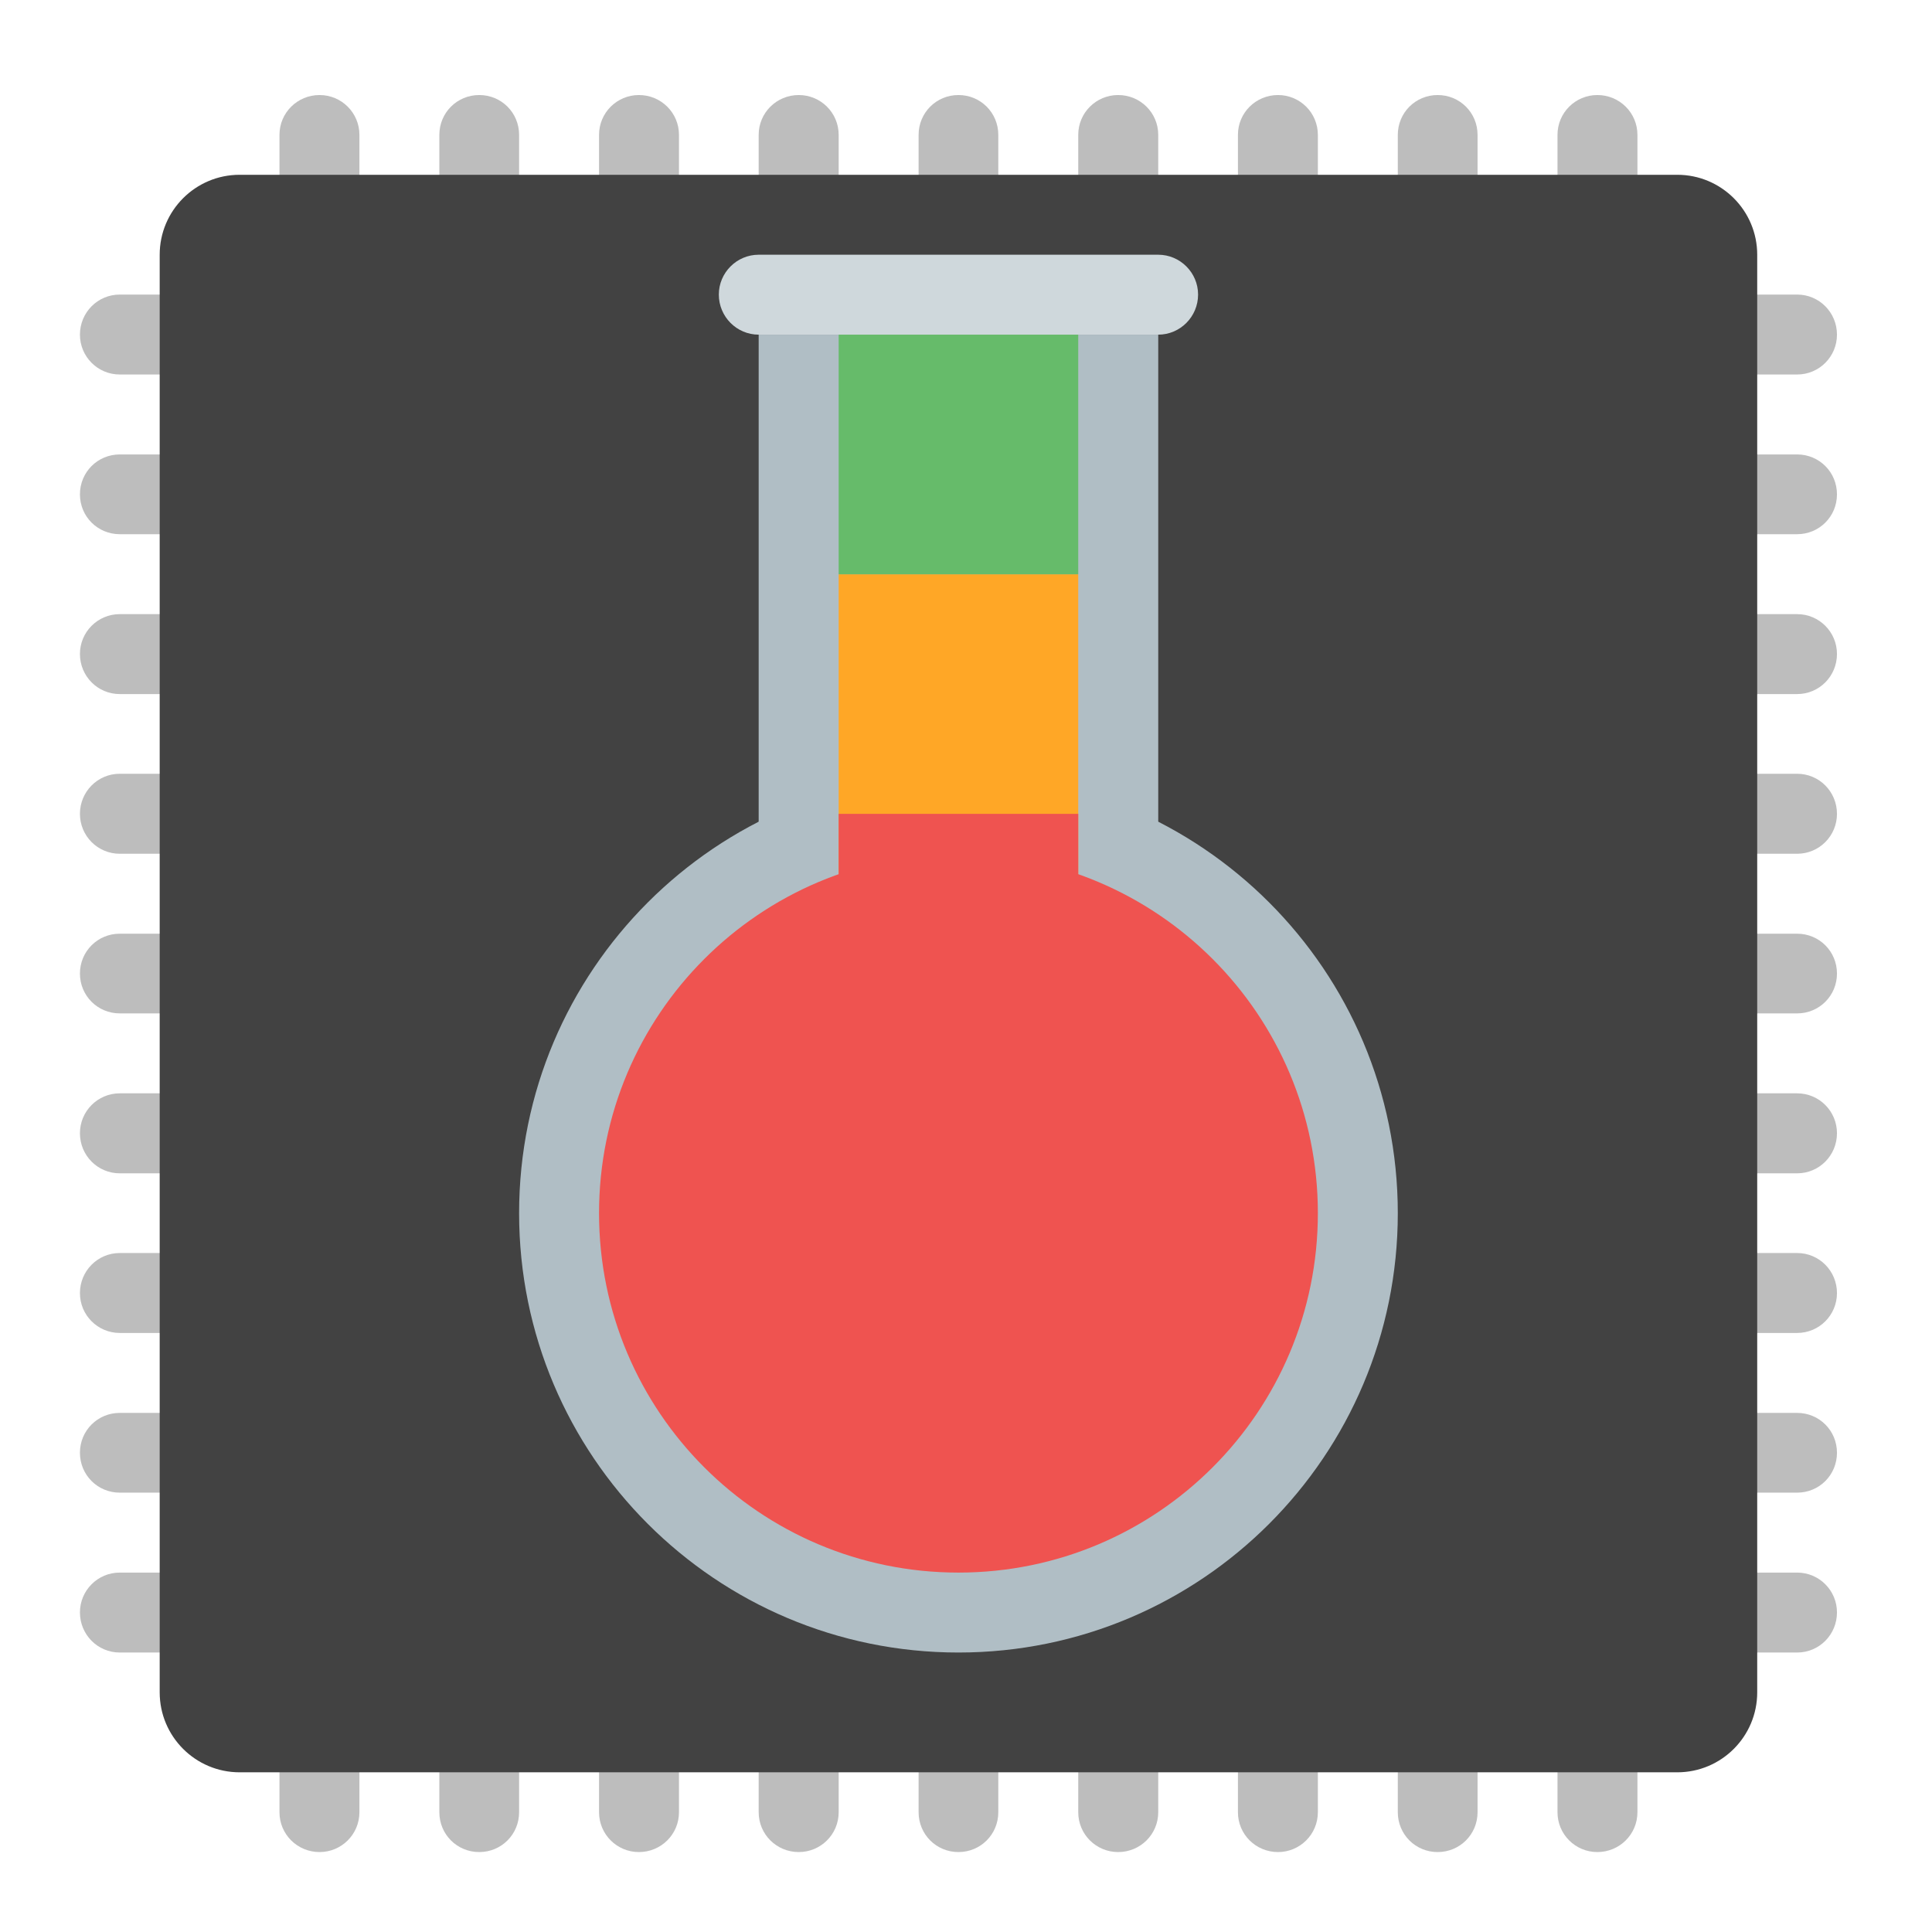 <?xml version="1.0" encoding="UTF-8"?>
<svg xmlns="http://www.w3.org/2000/svg" xmlns:xlink="http://www.w3.org/1999/xlink" width="32px" height="32px" viewBox="0 0 32 32" version="1.1">
<g id="surface1">
<path style=" stroke:none;fill-rule:nonzero;fill:rgb(74.118%,74.118%,74.118%);fill-opacity:1;" d="M 5.293 1.574 C 4.926 1.574 4.629 1.867 4.629 2.234 L 4.629 4.879 L 1.984 4.879 C 1.617 4.879 1.324 5.176 1.324 5.543 C 1.324 5.906 1.617 6.203 1.984 6.203 L 4.629 6.203 L 4.629 7.527 L 1.984 7.527 C 1.617 7.527 1.324 7.82 1.324 8.188 C 1.324 8.555 1.617 8.848 1.984 8.848 L 4.629 8.848 L 4.629 10.172 L 1.984 10.172 C 1.617 10.172 1.324 10.469 1.324 10.832 C 1.324 11.199 1.617 11.496 1.984 11.496 L 4.629 11.496 L 4.629 12.816 L 1.984 12.816 C 1.617 12.816 1.324 13.113 1.324 13.48 C 1.324 13.844 1.617 14.141 1.984 14.141 L 4.629 14.141 L 4.629 15.465 L 1.984 15.465 C 1.617 15.465 1.324 15.758 1.324 16.125 C 1.324 16.492 1.617 16.785 1.984 16.785 L 4.629 16.785 L 4.629 18.109 L 1.984 18.109 C 1.617 18.109 1.324 18.406 1.324 18.77 C 1.324 19.137 1.617 19.434 1.984 19.434 L 4.629 19.434 L 4.629 20.754 L 1.984 20.754 C 1.617 20.754 1.324 21.051 1.324 21.418 C 1.324 21.781 1.617 22.078 1.984 22.078 L 4.629 22.078 L 4.629 23.402 L 1.984 23.402 C 1.617 23.402 1.324 23.695 1.324 24.062 C 1.324 24.43 1.617 24.723 1.984 24.723 L 4.629 24.723 L 4.629 26.047 L 1.984 26.047 C 1.617 26.047 1.324 26.344 1.324 26.707 C 1.324 27.074 1.617 27.371 1.984 27.371 L 4.629 27.371 L 4.629 30.016 C 4.629 30.383 4.926 30.676 5.293 30.676 C 5.656 30.676 5.953 30.383 5.953 30.016 L 5.953 27.371 L 7.277 27.371 L 7.277 30.016 C 7.277 30.383 7.57 30.676 7.938 30.676 C 8.305 30.676 8.598 30.383 8.598 30.016 L 8.598 27.371 L 9.922 27.371 L 9.922 30.016 C 9.922 30.383 10.219 30.676 10.582 30.676 C 10.949 30.676 11.246 30.383 11.246 30.016 L 11.246 27.371 L 12.566 27.371 L 12.566 30.016 C 12.566 30.383 12.863 30.676 13.23 30.676 C 13.594 30.676 13.891 30.383 13.891 30.016 L 13.891 27.371 L 15.215 27.371 L 15.215 30.016 C 15.215 30.383 15.508 30.676 15.875 30.676 C 16.242 30.676 16.535 30.383 16.535 30.016 L 16.535 27.371 L 17.859 27.371 L 17.859 30.016 C 17.859 30.383 18.156 30.676 18.52 30.676 C 18.887 30.676 19.184 30.383 19.184 30.016 L 19.184 27.371 L 20.504 27.371 L 20.504 30.016 C 20.504 30.383 20.801 30.676 21.168 30.676 C 21.531 30.676 21.828 30.383 21.828 30.016 L 21.828 27.371 L 23.152 27.371 L 23.152 30.016 C 23.152 30.383 23.445 30.676 23.812 30.676 C 24.18 30.676 24.473 30.383 24.473 30.016 L 24.473 27.371 L 25.797 27.371 L 25.797 30.016 C 25.797 30.383 26.094 30.676 26.457 30.676 C 26.824 30.676 27.121 30.383 27.121 30.016 L 27.121 27.371 L 29.766 27.371 C 30.133 27.371 30.426 27.074 30.426 26.707 C 30.426 26.344 30.133 26.047 29.766 26.047 L 27.121 26.047 L 27.121 24.723 L 29.766 24.723 C 30.133 24.723 30.426 24.43 30.426 24.062 C 30.426 23.695 30.133 23.402 29.766 23.402 L 27.121 23.402 L 27.121 22.078 L 29.766 22.078 C 30.133 22.078 30.426 21.781 30.426 21.418 C 30.426 21.051 30.133 20.754 29.766 20.754 L 27.121 20.754 L 27.121 19.434 L 29.766 19.434 C 30.133 19.434 30.426 19.137 30.426 18.77 C 30.426 18.406 30.133 18.109 29.766 18.109 L 27.121 18.109 L 27.121 16.785 L 29.766 16.785 C 30.133 16.785 30.426 16.492 30.426 16.125 C 30.426 15.758 30.133 15.465 29.766 15.465 L 27.121 15.465 L 27.121 14.141 L 29.766 14.141 C 30.133 14.141 30.426 13.844 30.426 13.48 C 30.426 13.113 30.133 12.816 29.766 12.816 L 27.121 12.816 L 27.121 11.496 L 29.766 11.496 C 30.133 11.496 30.426 11.199 30.426 10.832 C 30.426 10.469 30.133 10.172 29.766 10.172 L 27.121 10.172 L 27.121 8.848 L 29.766 8.848 C 30.133 8.848 30.426 8.555 30.426 8.188 C 30.426 7.82 30.133 7.527 29.766 7.527 L 27.121 7.527 L 27.121 6.203 L 29.766 6.203 C 30.133 6.203 30.426 5.906 30.426 5.543 C 30.426 5.176 30.133 4.879 29.766 4.879 L 27.121 4.879 L 27.121 2.234 C 27.121 1.867 26.824 1.574 26.457 1.574 C 26.094 1.574 25.797 1.867 25.797 2.234 L 25.797 4.879 L 24.473 4.879 L 24.473 2.234 C 24.473 1.867 24.18 1.574 23.812 1.574 C 23.445 1.574 23.152 1.867 23.152 2.234 L 23.152 4.879 L 21.828 4.879 L 21.828 2.234 C 21.828 1.867 21.531 1.574 21.168 1.574 C 20.801 1.574 20.504 1.867 20.504 2.234 L 20.504 4.879 L 19.184 4.879 L 19.184 2.234 C 19.184 1.867 18.887 1.574 18.52 1.574 C 18.156 1.574 17.859 1.867 17.859 2.234 L 17.859 4.879 L 16.535 4.879 L 16.535 2.234 C 16.535 1.867 16.242 1.574 15.875 1.574 C 15.508 1.574 15.215 1.867 15.215 2.234 L 15.215 4.879 L 13.891 4.879 L 13.891 2.234 C 13.891 1.867 13.594 1.574 13.23 1.574 C 12.863 1.574 12.566 1.867 12.566 2.234 L 12.566 4.879 L 11.246 4.879 L 11.246 2.234 C 11.246 1.867 10.949 1.574 10.582 1.574 C 10.219 1.574 9.922 1.867 9.922 2.234 L 9.922 4.879 L 8.598 4.879 L 8.598 2.234 C 8.598 1.867 8.305 1.574 7.938 1.574 C 7.57 1.574 7.277 1.867 7.277 2.234 L 7.277 4.879 L 5.953 4.879 L 5.953 2.234 C 5.953 1.867 5.656 1.574 5.293 1.574 Z M 5.953 6.203 L 7.277 6.203 L 7.277 7.527 L 5.953 7.527 Z M 8.598 6.203 L 9.922 6.203 L 9.922 7.527 L 8.598 7.527 Z M 11.246 6.203 L 12.566 6.203 L 12.566 7.527 L 11.246 7.527 Z M 13.891 6.203 L 15.215 6.203 L 15.215 7.527 L 13.891 7.527 Z M 16.535 6.203 L 17.859 6.203 L 17.859 7.527 L 16.535 7.527 Z M 19.184 6.203 L 20.504 6.203 L 20.504 7.527 L 19.184 7.527 Z M 21.828 6.203 L 23.152 6.203 L 23.152 7.527 L 21.828 7.527 Z M 24.473 6.203 L 25.797 6.203 L 25.797 7.527 L 24.473 7.527 Z M 5.953 8.848 L 7.277 8.848 L 7.277 10.172 L 5.953 10.172 Z M 8.598 8.848 L 9.922 8.848 L 9.922 10.172 L 8.598 10.172 Z M 11.246 8.848 L 12.566 8.848 L 12.566 10.172 L 11.246 10.172 Z M 13.891 8.848 L 15.215 8.848 L 15.215 10.172 L 13.891 10.172 Z M 16.535 8.848 L 17.859 8.848 L 17.859 10.172 L 16.535 10.172 Z M 19.184 8.848 L 20.504 8.848 L 20.504 10.172 L 19.184 10.172 Z M 21.828 8.848 L 23.152 8.848 L 23.152 10.172 L 21.828 10.172 Z M 24.473 8.848 L 25.797 8.848 L 25.797 10.172 L 24.473 10.172 Z M 5.953 11.496 L 7.277 11.496 L 7.277 12.816 L 5.953 12.816 Z M 8.598 11.496 L 9.922 11.496 L 9.922 12.816 L 8.598 12.816 Z M 11.246 11.496 L 12.566 11.496 L 12.566 12.816 L 11.246 12.816 Z M 13.891 11.496 L 15.215 11.496 L 15.215 12.816 L 13.891 12.816 Z M 16.535 11.496 L 17.859 11.496 L 17.859 12.816 L 16.535 12.816 Z M 19.184 11.496 L 20.504 11.496 L 20.504 12.816 L 19.184 12.816 Z M 21.828 11.496 L 23.152 11.496 L 23.152 12.816 L 21.828 12.816 Z M 24.473 11.496 L 25.797 11.496 L 25.797 12.816 L 24.473 12.816 Z M 5.953 14.141 L 7.277 14.141 L 7.277 15.465 L 5.953 15.465 Z M 8.598 14.141 L 9.922 14.141 L 9.922 15.465 L 8.598 15.465 Z M 11.246 14.141 L 12.566 14.141 L 12.566 15.465 L 11.246 15.465 Z M 13.891 14.141 L 15.215 14.141 L 15.215 15.465 L 13.891 15.465 Z M 16.535 14.141 L 17.859 14.141 L 17.859 15.465 L 16.535 15.465 Z M 19.184 14.141 L 20.504 14.141 L 20.504 15.465 L 19.184 15.465 Z M 21.828 14.141 L 23.152 14.141 L 23.152 15.465 L 21.828 15.465 Z M 24.473 14.141 L 25.797 14.141 L 25.797 15.465 L 24.473 15.465 Z M 5.953 16.785 L 7.277 16.785 L 7.277 18.109 L 5.953 18.109 Z M 8.598 16.785 L 9.922 16.785 L 9.922 18.109 L 8.598 18.109 Z M 11.246 16.785 L 12.566 16.785 L 12.566 18.109 L 11.246 18.109 Z M 13.891 16.785 L 15.215 16.785 L 15.215 18.109 L 13.891 18.109 Z M 16.535 16.785 L 17.859 16.785 L 17.859 18.109 L 16.535 18.109 Z M 19.184 16.785 L 20.504 16.785 L 20.504 18.109 L 19.184 18.109 Z M 21.828 16.785 L 23.152 16.785 L 23.152 18.109 L 21.828 18.109 Z M 24.473 16.785 L 25.797 16.785 L 25.797 18.109 L 24.473 18.109 Z M 5.953 19.434 L 7.277 19.434 L 7.277 20.754 L 5.953 20.754 Z M 8.598 19.434 L 9.922 19.434 L 9.922 20.754 L 8.598 20.754 Z M 11.246 19.434 L 12.566 19.434 L 12.566 20.754 L 11.246 20.754 Z M 13.891 19.434 L 15.215 19.434 L 15.215 20.754 L 13.891 20.754 Z M 16.535 19.434 L 17.859 19.434 L 17.859 20.754 L 16.535 20.754 Z M 19.184 19.434 L 20.504 19.434 L 20.504 20.754 L 19.184 20.754 Z M 21.828 19.434 L 23.152 19.434 L 23.152 20.754 L 21.828 20.754 Z M 24.473 19.434 L 25.797 19.434 L 25.797 20.754 L 24.473 20.754 Z M 5.953 22.078 L 7.277 22.078 L 7.277 23.402 L 5.953 23.402 Z M 8.598 22.078 L 9.922 22.078 L 9.922 23.402 L 8.598 23.402 Z M 11.246 22.078 L 12.566 22.078 L 12.566 23.402 L 11.246 23.402 Z M 13.891 22.078 L 15.215 22.078 L 15.215 23.402 L 13.891 23.402 Z M 16.535 22.078 L 17.859 22.078 L 17.859 23.402 L 16.535 23.402 Z M 19.184 22.078 L 20.504 22.078 L 20.504 23.402 L 19.184 23.402 Z M 21.828 22.078 L 23.152 22.078 L 23.152 23.402 L 21.828 23.402 Z M 24.473 22.078 L 25.797 22.078 L 25.797 23.402 L 24.473 23.402 Z M 5.953 24.723 L 7.277 24.723 L 7.277 26.047 L 5.953 26.047 Z M 8.598 24.723 L 9.922 24.723 L 9.922 26.047 L 8.598 26.047 Z M 11.246 24.723 L 12.566 24.723 L 12.566 26.047 L 11.246 26.047 Z M 13.891 24.723 L 15.215 24.723 L 15.215 26.047 L 13.891 26.047 Z M 16.535 24.723 L 17.859 24.723 L 17.859 26.047 L 16.535 26.047 Z M 19.184 24.723 L 20.504 24.723 L 20.504 26.047 L 19.184 26.047 Z M 21.828 24.723 L 23.152 24.723 L 23.152 26.047 L 21.828 26.047 Z M 24.473 24.723 L 25.797 24.723 L 25.797 26.047 L 24.473 26.047 Z M 24.473 24.723 "/>
<path style=" stroke:none;fill-rule:nonzero;fill:rgb(25.882%,25.882%,25.882%);fill-opacity:1;" d="M 3.969 2.895 L 27.781 2.895 C 28.512 2.895 29.105 3.488 29.105 4.219 L 29.105 28.031 C 29.105 28.762 28.512 29.355 27.781 29.355 L 3.969 29.355 C 3.238 29.355 2.645 28.762 2.645 28.031 L 2.645 4.219 C 2.645 3.488 3.238 2.895 3.969 2.895 Z M 3.969 2.895 "/>
<path style=" stroke:none;fill-rule:nonzero;fill:rgb(69.02%,74.51%,77.255%);fill-opacity:1;" d="M 15.875 12.816 C 19.895 12.816 23.152 16.074 23.152 20.094 C 23.152 24.113 19.895 27.371 15.875 27.371 C 11.855 27.371 8.598 24.113 8.598 20.094 C 8.598 16.074 11.855 12.816 15.875 12.816 Z M 15.875 12.816 "/>
<path style=" stroke:none;fill-rule:nonzero;fill:rgb(69.02%,74.51%,77.255%);fill-opacity:1;" d="M 12.566 5.543 L 19.184 5.543 L 19.184 18.109 L 12.566 18.109 Z M 12.566 5.543 "/>
<path style=" stroke:none;fill-rule:nonzero;fill:rgb(100%,65.49%,14.902%);fill-opacity:1;" d="M 13.891 9.512 L 17.859 9.512 L 17.859 15.465 L 13.891 15.465 Z M 13.891 9.512 "/>
<path style=" stroke:none;fill-rule:nonzero;fill:rgb(93.725%,32.549%,31.373%);fill-opacity:1;" d="M 15.875 14.141 C 19.164 14.141 21.828 16.805 21.828 20.094 C 21.828 23.383 19.164 26.047 15.875 26.047 C 12.586 26.047 9.922 23.383 9.922 20.094 C 9.922 16.805 12.586 14.141 15.875 14.141 Z M 15.875 14.141 "/>
<path style=" stroke:none;fill-rule:nonzero;fill:rgb(81.176%,84.706%,86.275%);fill-opacity:1;" d="M 12.566 4.219 L 19.184 4.219 C 19.547 4.219 19.844 4.516 19.844 4.879 C 19.844 5.246 19.547 5.543 19.184 5.543 L 12.566 5.543 C 12.203 5.543 11.906 5.246 11.906 4.879 C 11.906 4.516 12.203 4.219 12.566 4.219 Z M 12.566 4.219 "/>
<path style=" stroke:none;fill-rule:nonzero;fill:rgb(40%,73.333%,41.569%);fill-opacity:1;" d="M 13.891 5.543 L 17.859 5.543 L 17.859 9.512 L 13.891 9.512 Z M 13.891 5.543 "/>
<path style=" stroke:none;fill-rule:nonzero;fill:rgb(93.725%,32.549%,31.373%);fill-opacity:1;" d="M 13.891 13.48 L 17.859 13.48 L 17.859 16.785 L 13.891 16.785 Z M 13.891 13.48 "/>
</g>
</svg>
